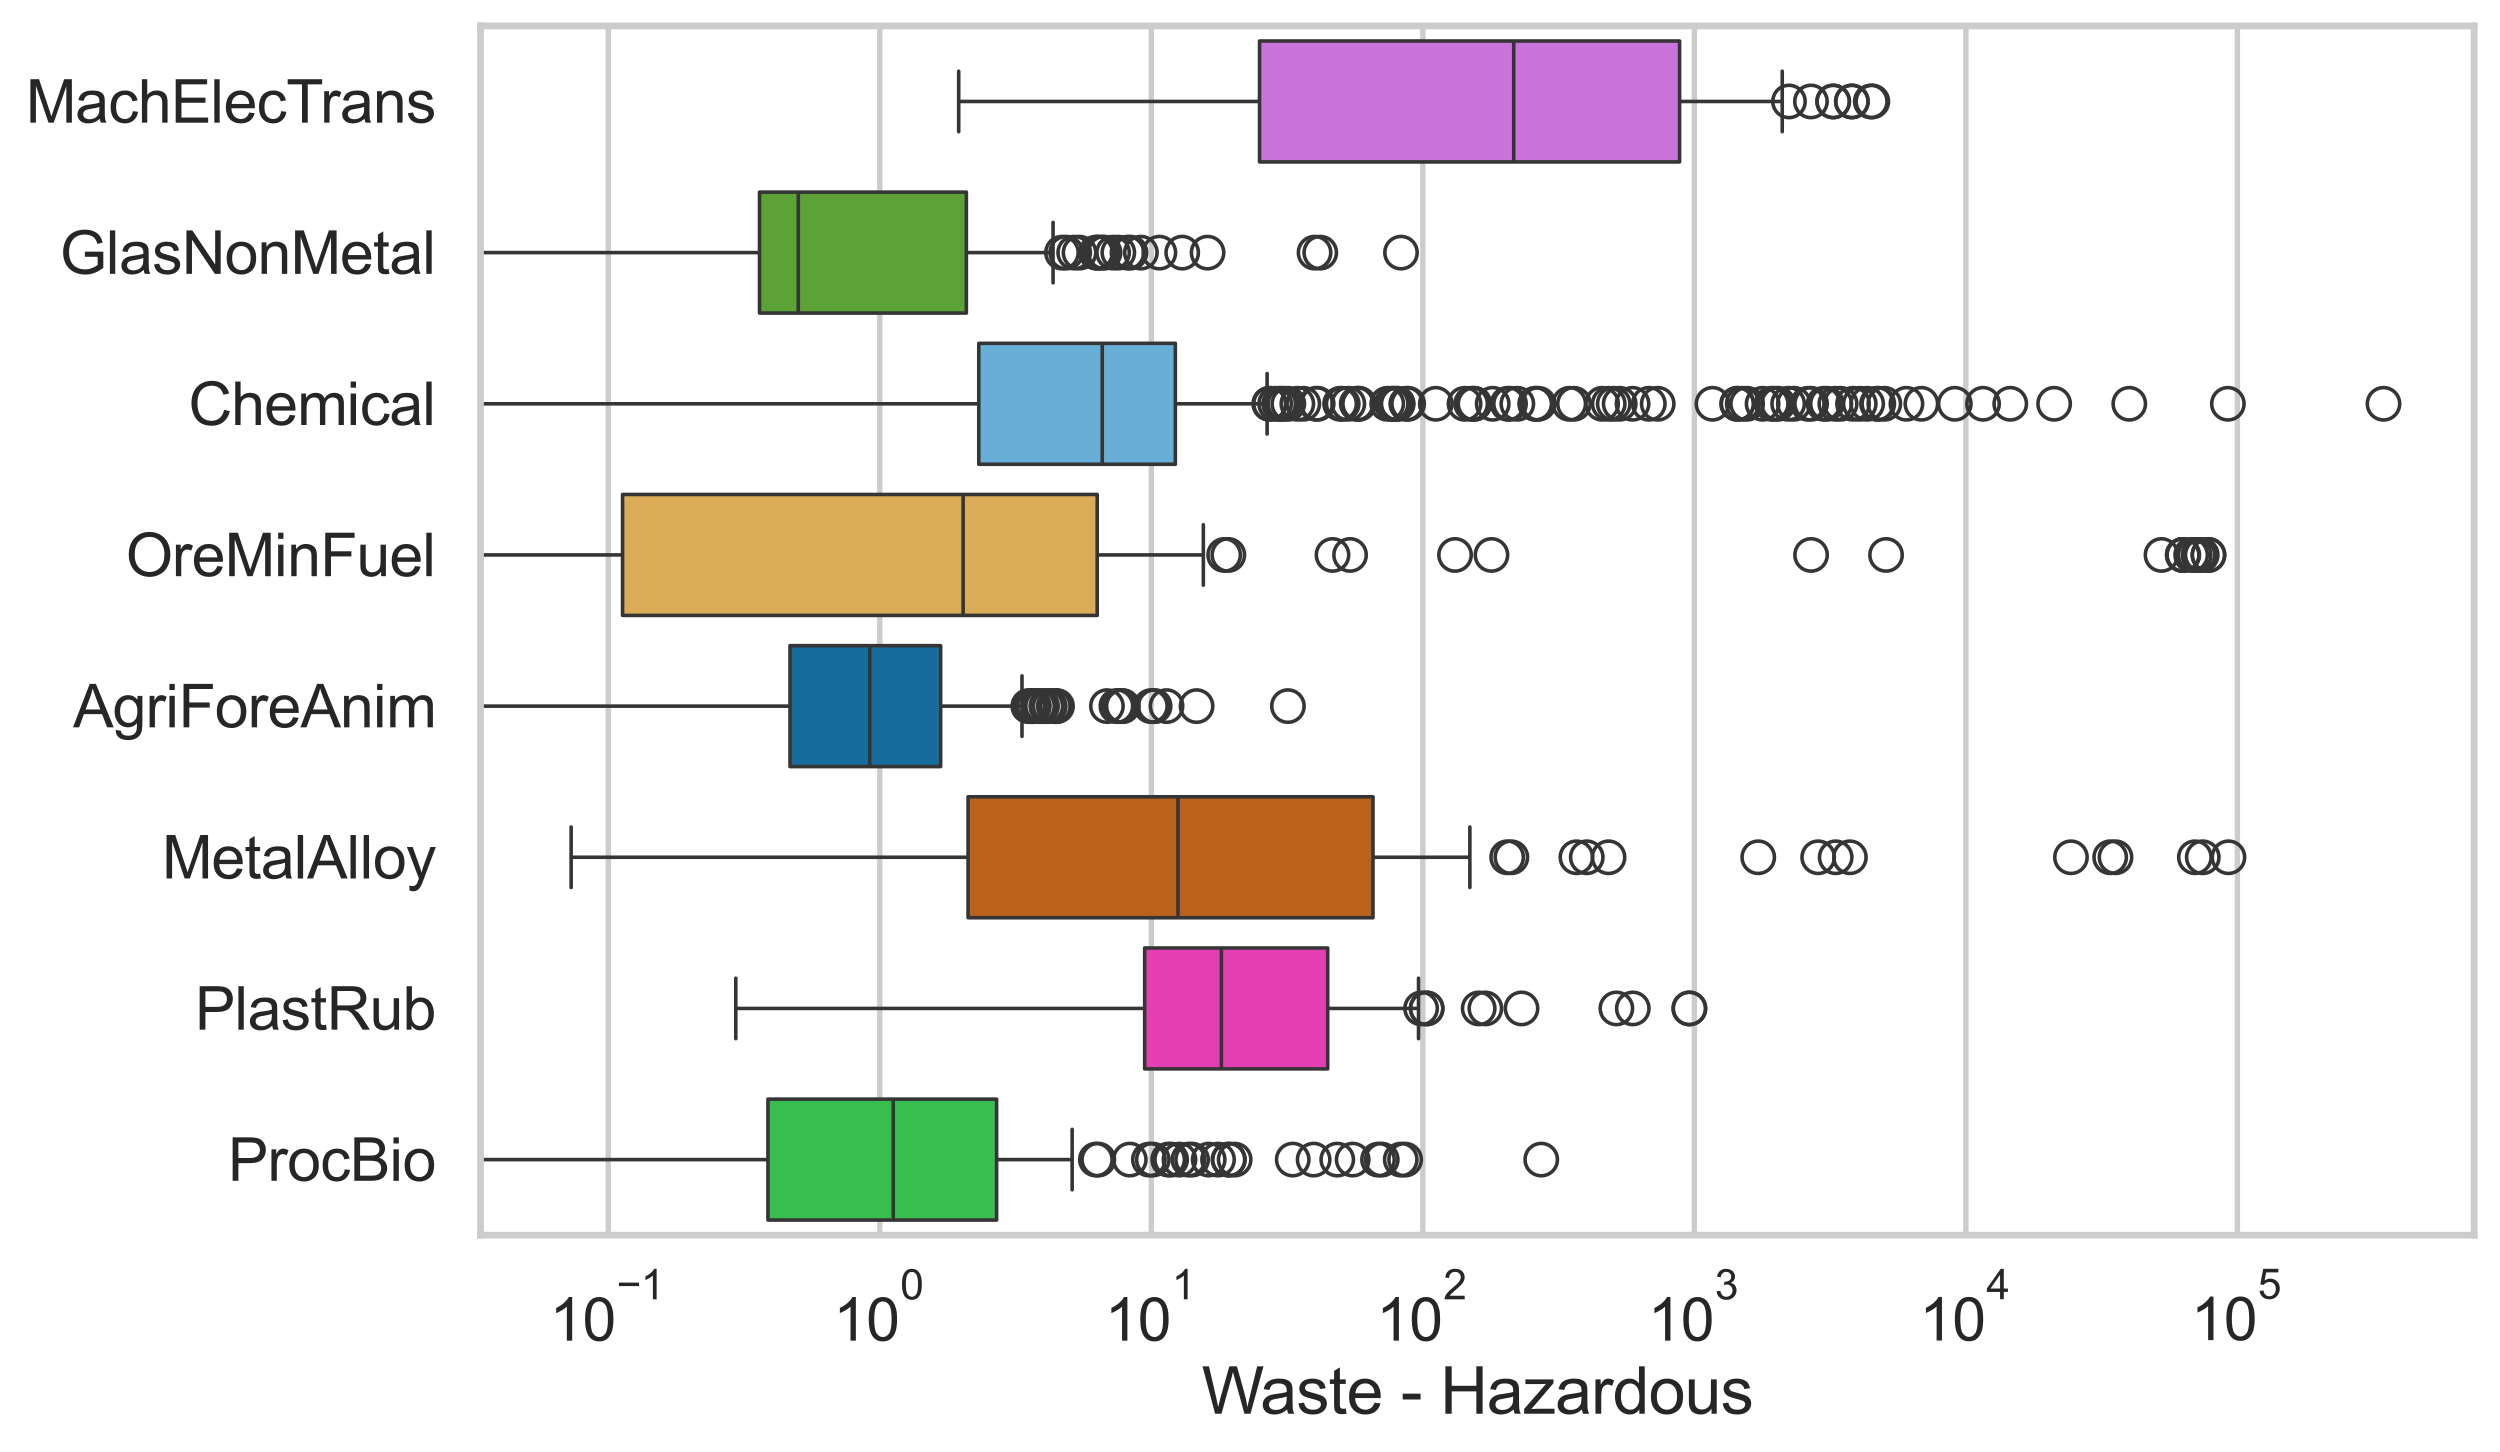 <?xml version="1.0" encoding="utf-8" standalone="no"?>
<!DOCTYPE svg PUBLIC "-//W3C//DTD SVG 1.1//EN"
  "http://www.w3.org/Graphics/SVG/1.1/DTD/svg11.dtd">
<svg xmlns:xlink="http://www.w3.org/1999/xlink" width="695.577pt" height="404.121pt" viewBox="0 0 695.577 404.121" xmlns="http://www.w3.org/2000/svg" version="1.1">
 <defs>
  <style type="text/css">*{stroke-linejoin: round; stroke-linecap: butt}</style>
 </defs>
 <g id="figure_1">
  <g id="patch_1">
   <path d="M 0 404.121 
L 695.577 404.121 
L 695.577 0 
L 0 0 
z
" style="fill: #ffffff"/>
  </g>
  <g id="axes_1">
   <g id="patch_2">
    <path d="M 133.697 343.665 
L 688.377 343.665 
L 688.377 7.2 
L 133.697 7.2 
z
" style="fill: #ffffff"/>
   </g>
   <g id="matplotlib.axis_1">
    <g id="xtick_1">
     <g id="line2d_1">
      <path d="M 169.239 343.665 
L 169.239 7.2 
" clip-path="url(#p1d7583eecc)" style="fill: none; stroke: #cccccc; stroke-width: 1.5; stroke-linecap: round"/>
     </g>
     <g id="text_1">
      <!-- $\mathdefault{10^{-1}}$ -->
      <g style="fill: #262626" transform="translate(152.904 373.18) scale(0.165 -0.165)">
       <defs>
        <path id="ArialMT-31" d="M 2384 0 
L 1822 0 
L 1822 3584 
Q 1619 3391 1289 3197 
Q 959 3003 697 2906 
L 697 3450 
Q 1169 3672 1522 3987 
Q 1875 4303 2022 4600 
L 2384 4600 
L 2384 0 
z
" transform="scale(0.016)"/>
        <path id="ArialMT-30" d="M 266 2259 
Q 266 3072 433 3567 
Q 600 4063 929 4331 
Q 1259 4600 1759 4600 
Q 2128 4600 2406 4451 
Q 2684 4303 2865 4023 
Q 3047 3744 3150 3342 
Q 3253 2941 3253 2259 
Q 3253 1453 3087 958 
Q 2922 463 2592 192 
Q 2263 -78 1759 -78 
Q 1097 -78 719 397 
Q 266 969 266 2259 
z
M 844 2259 
Q 844 1131 1108 757 
Q 1372 384 1759 384 
Q 2147 384 2411 759 
Q 2675 1134 2675 2259 
Q 2675 3391 2411 3762 
Q 2147 4134 1753 4134 
Q 1366 4134 1134 3806 
Q 844 3388 844 2259 
z
" transform="scale(0.016)"/>
        <path id="ArialMT-2212" d="M 3381 1997 
L 356 1997 
L 356 2522 
L 3381 2522 
L 3381 1997 
z
" transform="scale(0.016)"/>
       </defs>
       <use xlink:href="#ArialMT-31" transform="translate(0 0.994)"/>
       <use xlink:href="#ArialMT-30" transform="translate(55.615 0.994)"/>
       <use xlink:href="#ArialMT-2212" transform="translate(112.973 70.688) scale(0.7)"/>
       <use xlink:href="#ArialMT-31" transform="translate(153.852 70.688) scale(0.7)"/>
      </g>
     </g>
    </g>
    <g id="xtick_2">
     <g id="line2d_2">
      <path d="M 244.785 343.665 
L 244.785 7.2 
" clip-path="url(#p1d7583eecc)" style="fill: none; stroke: #cccccc; stroke-width: 1.5; stroke-linecap: round"/>
     </g>
     <g id="text_2">
      <!-- $\mathdefault{10^{0}}$ -->
      <g style="fill: #262626" transform="translate(231.832 373.18) scale(0.165 -0.165)">
       <use xlink:href="#ArialMT-31" transform="translate(0 0.994)"/>
       <use xlink:href="#ArialMT-30" transform="translate(55.615 0.994)"/>
       <use xlink:href="#ArialMT-30" transform="translate(112.973 70.688) scale(0.7)"/>
      </g>
     </g>
    </g>
    <g id="xtick_3">
     <g id="line2d_3">
      <path d="M 320.33 343.665 
L 320.33 7.2 
" clip-path="url(#p1d7583eecc)" style="fill: none; stroke: #cccccc; stroke-width: 1.5; stroke-linecap: round"/>
     </g>
     <g id="text_3">
      <!-- $\mathdefault{10^{1}}$ -->
      <g style="fill: #262626" transform="translate(307.378 373.18) scale(0.165 -0.165)">
       <use xlink:href="#ArialMT-31" transform="translate(0 0.994)"/>
       <use xlink:href="#ArialMT-30" transform="translate(55.615 0.994)"/>
       <use xlink:href="#ArialMT-31" transform="translate(112.973 70.688) scale(0.7)"/>
      </g>
     </g>
    </g>
    <g id="xtick_4">
     <g id="line2d_4">
      <path d="M 395.876 343.665 
L 395.876 7.2 
" clip-path="url(#p1d7583eecc)" style="fill: none; stroke: #cccccc; stroke-width: 1.5; stroke-linecap: round"/>
     </g>
     <g id="text_4">
      <!-- $\mathdefault{10^{2}}$ -->
      <g style="fill: #262626" transform="translate(382.924 373.18) scale(0.165 -0.165)">
       <defs>
        <path id="ArialMT-32" d="M 3222 541 
L 3222 0 
L 194 0 
Q 188 203 259 391 
Q 375 700 629 1000 
Q 884 1300 1366 1694 
Q 2113 2306 2375 2664 
Q 2638 3022 2638 3341 
Q 2638 3675 2398 3904 
Q 2159 4134 1775 4134 
Q 1369 4134 1125 3890 
Q 881 3647 878 3216 
L 300 3275 
Q 359 3922 746 4261 
Q 1134 4600 1788 4600 
Q 2447 4600 2831 4234 
Q 3216 3869 3216 3328 
Q 3216 3053 3103 2787 
Q 2991 2522 2730 2228 
Q 2469 1934 1863 1422 
Q 1356 997 1212 845 
Q 1069 694 975 541 
L 3222 541 
z
" transform="scale(0.016)"/>
       </defs>
       <use xlink:href="#ArialMT-31" transform="translate(0 0.994)"/>
       <use xlink:href="#ArialMT-30" transform="translate(55.615 0.994)"/>
       <use xlink:href="#ArialMT-32" transform="translate(112.973 70.688) scale(0.7)"/>
      </g>
     </g>
    </g>
    <g id="xtick_5">
     <g id="line2d_5">
      <path d="M 471.422 343.665 
L 471.422 7.2 
" clip-path="url(#p1d7583eecc)" style="fill: none; stroke: #cccccc; stroke-width: 1.5; stroke-linecap: round"/>
     </g>
     <g id="text_5">
      <!-- $\mathdefault{10^{3}}$ -->
      <g style="fill: #262626" transform="translate(458.47 373.18) scale(0.165 -0.165)">
       <defs>
        <path id="ArialMT-33" d="M 269 1209 
L 831 1284 
Q 928 806 1161 595 
Q 1394 384 1728 384 
Q 2125 384 2398 659 
Q 2672 934 2672 1341 
Q 2672 1728 2419 1979 
Q 2166 2231 1775 2231 
Q 1616 2231 1378 2169 
L 1441 2663 
Q 1497 2656 1531 2656 
Q 1891 2656 2178 2843 
Q 2466 3031 2466 3422 
Q 2466 3731 2256 3934 
Q 2047 4138 1716 4138 
Q 1388 4138 1169 3931 
Q 950 3725 888 3313 
L 325 3413 
Q 428 3978 793 4289 
Q 1159 4600 1703 4600 
Q 2078 4600 2393 4439 
Q 2709 4278 2876 4000 
Q 3044 3722 3044 3409 
Q 3044 3113 2884 2869 
Q 2725 2625 2413 2481 
Q 2819 2388 3044 2092 
Q 3269 1797 3269 1353 
Q 3269 753 2831 336 
Q 2394 -81 1725 -81 
Q 1122 -81 723 278 
Q 325 638 269 1209 
z
" transform="scale(0.016)"/>
       </defs>
       <use xlink:href="#ArialMT-31" transform="translate(0 0.994)"/>
       <use xlink:href="#ArialMT-30" transform="translate(55.615 0.994)"/>
       <use xlink:href="#ArialMT-33" transform="translate(112.973 70.688) scale(0.7)"/>
      </g>
     </g>
    </g>
    <g id="xtick_6">
     <g id="line2d_6">
      <path d="M 546.968 343.665 
L 546.968 7.2 
" clip-path="url(#p1d7583eecc)" style="fill: none; stroke: #cccccc; stroke-width: 1.5; stroke-linecap: round"/>
     </g>
     <g id="text_6">
      <!-- $\mathdefault{10^{4}}$ -->
      <g style="fill: #262626" transform="translate(534.015 373.015) scale(0.165 -0.165)">
       <defs>
        <path id="ArialMT-34" d="M 2069 0 
L 2069 1097 
L 81 1097 
L 81 1613 
L 2172 4581 
L 2631 4581 
L 2631 1613 
L 3250 1613 
L 3250 1097 
L 2631 1097 
L 2631 0 
L 2069 0 
z
M 2069 1613 
L 2069 3678 
L 634 1613 
L 2069 1613 
z
" transform="scale(0.016)"/>
       </defs>
       <use xlink:href="#ArialMT-31" transform="translate(0 0.202)"/>
       <use xlink:href="#ArialMT-30" transform="translate(55.615 0.202)"/>
       <use xlink:href="#ArialMT-34" transform="translate(112.973 69.895) scale(0.7)"/>
      </g>
     </g>
    </g>
    <g id="xtick_7">
     <g id="line2d_7">
      <path d="M 622.514 343.665 
L 622.514 7.2 
" clip-path="url(#p1d7583eecc)" style="fill: none; stroke: #cccccc; stroke-width: 1.5; stroke-linecap: round"/>
     </g>
     <g id="text_7">
      <!-- $\mathdefault{10^{5}}$ -->
      <g style="fill: #262626" transform="translate(609.561 373.015) scale(0.165 -0.165)">
       <defs>
        <path id="ArialMT-35" d="M 266 1200 
L 856 1250 
Q 922 819 1161 601 
Q 1400 384 1738 384 
Q 2144 384 2425 690 
Q 2706 997 2706 1503 
Q 2706 1984 2436 2262 
Q 2166 2541 1728 2541 
Q 1456 2541 1237 2417 
Q 1019 2294 894 2097 
L 366 2166 
L 809 4519 
L 3088 4519 
L 3088 3981 
L 1259 3981 
L 1013 2750 
Q 1425 3038 1878 3038 
Q 2478 3038 2890 2622 
Q 3303 2206 3303 1553 
Q 3303 931 2941 478 
Q 2500 -78 1738 -78 
Q 1113 -78 717 272 
Q 322 622 266 1200 
z
" transform="scale(0.016)"/>
       </defs>
       <use xlink:href="#ArialMT-31" transform="translate(0 0.88)"/>
       <use xlink:href="#ArialMT-30" transform="translate(55.615 0.88)"/>
       <use xlink:href="#ArialMT-35" transform="translate(112.973 70.573) scale(0.7)"/>
      </g>
     </g>
    </g>
    <g id="xtick_8"/>
    <g id="xtick_9"/>
    <g id="xtick_10"/>
    <g id="xtick_11"/>
    <g id="xtick_12"/>
    <g id="xtick_13"/>
    <g id="xtick_14"/>
    <g id="xtick_15"/>
    <g id="xtick_16"/>
    <g id="xtick_17"/>
    <g id="xtick_18"/>
    <g id="xtick_19"/>
    <g id="xtick_20"/>
    <g id="xtick_21"/>
    <g id="xtick_22"/>
    <g id="xtick_23"/>
    <g id="xtick_24"/>
    <g id="xtick_25"/>
    <g id="xtick_26"/>
    <g id="xtick_27"/>
    <g id="xtick_28"/>
    <g id="xtick_29"/>
    <g id="xtick_30"/>
    <g id="xtick_31"/>
    <g id="xtick_32"/>
    <g id="xtick_33"/>
    <g id="xtick_34"/>
    <g id="xtick_35"/>
    <g id="xtick_36"/>
    <g id="xtick_37"/>
    <g id="xtick_38"/>
    <g id="xtick_39"/>
    <g id="xtick_40"/>
    <g id="xtick_41"/>
    <g id="xtick_42"/>
    <g id="xtick_43"/>
    <g id="xtick_44"/>
    <g id="xtick_45"/>
    <g id="xtick_46"/>
    <g id="xtick_47"/>
    <g id="xtick_48"/>
    <g id="xtick_49"/>
    <g id="xtick_50"/>
    <g id="xtick_51"/>
    <g id="xtick_52"/>
    <g id="xtick_53"/>
    <g id="xtick_54"/>
    <g id="xtick_55"/>
    <g id="xtick_56"/>
    <g id="xtick_57"/>
    <g id="xtick_58"/>
    <g id="xtick_59"/>
    <g id="xtick_60"/>
    <g id="xtick_61"/>
    <g id="xtick_62"/>
    <g id="xtick_63"/>
    <g id="xtick_64"/>
    <g id="xtick_65"/>
    <g id="xtick_66"/>
    <g id="xtick_67"/>
    <g id="text_8">
     <!-- Waste - Hazardous -->
     <g style="fill: #262626" transform="translate(334.351 393.344) scale(0.18 -0.18)">
      <defs>
       <path id="ArialMT-57" d="M 1294 0 
L 78 4581 
L 700 4581 
L 1397 1578 
Q 1509 1106 1591 641 
Q 1766 1375 1797 1488 
L 2669 4581 
L 3400 4581 
L 4056 2263 
Q 4303 1400 4413 641 
Q 4500 1075 4641 1638 
L 5359 4581 
L 5969 4581 
L 4713 0 
L 4128 0 
L 3163 3491 
Q 3041 3928 3019 4028 
Q 2947 3713 2884 3491 
L 1913 0 
L 1294 0 
z
" transform="scale(0.016)"/>
       <path id="ArialMT-61" d="M 2588 409 
Q 2275 144 1986 34 
Q 1697 -75 1366 -75 
Q 819 -75 525 192 
Q 231 459 231 875 
Q 231 1119 342 1320 
Q 453 1522 633 1644 
Q 813 1766 1038 1828 
Q 1203 1872 1538 1913 
Q 2219 1994 2541 2106 
Q 2544 2222 2544 2253 
Q 2544 2597 2384 2738 
Q 2169 2928 1744 2928 
Q 1347 2928 1158 2789 
Q 969 2650 878 2297 
L 328 2372 
Q 403 2725 575 2942 
Q 747 3159 1072 3276 
Q 1397 3394 1825 3394 
Q 2250 3394 2515 3294 
Q 2781 3194 2906 3042 
Q 3031 2891 3081 2659 
Q 3109 2516 3109 2141 
L 3109 1391 
Q 3109 606 3145 398 
Q 3181 191 3288 0 
L 2700 0 
Q 2613 175 2588 409 
z
M 2541 1666 
Q 2234 1541 1622 1453 
Q 1275 1403 1131 1340 
Q 988 1278 909 1158 
Q 831 1038 831 891 
Q 831 666 1001 516 
Q 1172 366 1500 366 
Q 1825 366 2078 508 
Q 2331 650 2450 897 
Q 2541 1088 2541 1459 
L 2541 1666 
z
" transform="scale(0.016)"/>
       <path id="ArialMT-73" d="M 197 991 
L 753 1078 
Q 800 744 1014 566 
Q 1228 388 1613 388 
Q 2000 388 2187 545 
Q 2375 703 2375 916 
Q 2375 1106 2209 1216 
Q 2094 1291 1634 1406 
Q 1016 1563 777 1677 
Q 538 1791 414 1992 
Q 291 2194 291 2438 
Q 291 2659 392 2848 
Q 494 3038 669 3163 
Q 800 3259 1026 3326 
Q 1253 3394 1513 3394 
Q 1903 3394 2198 3281 
Q 2494 3169 2634 2976 
Q 2775 2784 2828 2463 
L 2278 2388 
Q 2241 2644 2061 2787 
Q 1881 2931 1553 2931 
Q 1166 2931 1000 2803 
Q 834 2675 834 2503 
Q 834 2394 903 2306 
Q 972 2216 1119 2156 
Q 1203 2125 1616 2013 
Q 2213 1853 2448 1751 
Q 2684 1650 2818 1456 
Q 2953 1263 2953 975 
Q 2953 694 2789 445 
Q 2625 197 2315 61 
Q 2006 -75 1616 -75 
Q 969 -75 630 194 
Q 291 463 197 991 
z
" transform="scale(0.016)"/>
       <path id="ArialMT-74" d="M 1650 503 
L 1731 6 
Q 1494 -44 1306 -44 
Q 1000 -44 831 53 
Q 663 150 594 308 
Q 525 466 525 972 
L 525 2881 
L 113 2881 
L 113 3319 
L 525 3319 
L 525 4141 
L 1084 4478 
L 1084 3319 
L 1650 3319 
L 1650 2881 
L 1084 2881 
L 1084 941 
Q 1084 700 1114 631 
Q 1144 563 1211 522 
Q 1278 481 1403 481 
Q 1497 481 1650 503 
z
" transform="scale(0.016)"/>
       <path id="ArialMT-65" d="M 2694 1069 
L 3275 997 
Q 3138 488 2766 206 
Q 2394 -75 1816 -75 
Q 1088 -75 661 373 
Q 234 822 234 1631 
Q 234 2469 665 2931 
Q 1097 3394 1784 3394 
Q 2450 3394 2872 2941 
Q 3294 2488 3294 1666 
Q 3294 1616 3291 1516 
L 816 1516 
Q 847 969 1125 678 
Q 1403 388 1819 388 
Q 2128 388 2347 550 
Q 2566 713 2694 1069 
z
M 847 1978 
L 2700 1978 
Q 2663 2397 2488 2606 
Q 2219 2931 1791 2931 
Q 1403 2931 1139 2672 
Q 875 2413 847 1978 
z
" transform="scale(0.016)"/>
       <path id="ArialMT-20" transform="scale(0.016)"/>
       <path id="ArialMT-2d" d="M 203 1375 
L 203 1941 
L 1931 1941 
L 1931 1375 
L 203 1375 
z
" transform="scale(0.016)"/>
       <path id="ArialMT-48" d="M 513 0 
L 513 4581 
L 1119 4581 
L 1119 2700 
L 3500 2700 
L 3500 4581 
L 4106 4581 
L 4106 0 
L 3500 0 
L 3500 2159 
L 1119 2159 
L 1119 0 
L 513 0 
z
" transform="scale(0.016)"/>
       <path id="ArialMT-7a" d="M 125 0 
L 125 456 
L 2238 2881 
Q 1878 2863 1603 2863 
L 250 2863 
L 250 3319 
L 2963 3319 
L 2963 2947 
L 1166 841 
L 819 456 
Q 1197 484 1528 484 
L 3063 484 
L 3063 0 
L 125 0 
z
" transform="scale(0.016)"/>
       <path id="ArialMT-72" d="M 416 0 
L 416 3319 
L 922 3319 
L 922 2816 
Q 1116 3169 1280 3281 
Q 1444 3394 1641 3394 
Q 1925 3394 2219 3213 
L 2025 2691 
Q 1819 2813 1613 2813 
Q 1428 2813 1281 2702 
Q 1134 2591 1072 2394 
Q 978 2094 978 1738 
L 978 0 
L 416 0 
z
" transform="scale(0.016)"/>
       <path id="ArialMT-64" d="M 2575 0 
L 2575 419 
Q 2259 -75 1647 -75 
Q 1250 -75 917 144 
Q 584 363 401 755 
Q 219 1147 219 1656 
Q 219 2153 384 2558 
Q 550 2963 881 3178 
Q 1213 3394 1622 3394 
Q 1922 3394 2156 3267 
Q 2391 3141 2538 2938 
L 2538 4581 
L 3097 4581 
L 3097 0 
L 2575 0 
z
M 797 1656 
Q 797 1019 1065 703 
Q 1334 388 1700 388 
Q 2069 388 2326 689 
Q 2584 991 2584 1609 
Q 2584 2291 2321 2609 
Q 2059 2928 1675 2928 
Q 1300 2928 1048 2622 
Q 797 2316 797 1656 
z
" transform="scale(0.016)"/>
       <path id="ArialMT-6f" d="M 213 1659 
Q 213 2581 725 3025 
Q 1153 3394 1769 3394 
Q 2453 3394 2887 2945 
Q 3322 2497 3322 1706 
Q 3322 1066 3130 698 
Q 2938 331 2570 128 
Q 2203 -75 1769 -75 
Q 1072 -75 642 372 
Q 213 819 213 1659 
z
M 791 1659 
Q 791 1022 1069 705 
Q 1347 388 1769 388 
Q 2188 388 2466 706 
Q 2744 1025 2744 1678 
Q 2744 2294 2464 2611 
Q 2184 2928 1769 2928 
Q 1347 2928 1069 2612 
Q 791 2297 791 1659 
z
" transform="scale(0.016)"/>
       <path id="ArialMT-75" d="M 2597 0 
L 2597 488 
Q 2209 -75 1544 -75 
Q 1250 -75 995 37 
Q 741 150 617 320 
Q 494 491 444 738 
Q 409 903 409 1263 
L 409 3319 
L 972 3319 
L 972 1478 
Q 972 1038 1006 884 
Q 1059 663 1231 536 
Q 1403 409 1656 409 
Q 1909 409 2131 539 
Q 2353 669 2445 892 
Q 2538 1116 2538 1541 
L 2538 3319 
L 3100 3319 
L 3100 0 
L 2597 0 
z
" transform="scale(0.016)"/>
      </defs>
      <use xlink:href="#ArialMT-57"/>
      <use xlink:href="#ArialMT-61" transform="translate(90.635 0)"/>
      <use xlink:href="#ArialMT-73" transform="translate(146.25 0)"/>
      <use xlink:href="#ArialMT-74" transform="translate(196.25 0)"/>
      <use xlink:href="#ArialMT-65" transform="translate(224.033 0)"/>
      <use xlink:href="#ArialMT-20" transform="translate(279.648 0)"/>
      <use xlink:href="#ArialMT-2d" transform="translate(307.432 0)"/>
      <use xlink:href="#ArialMT-20" transform="translate(340.732 0)"/>
      <use xlink:href="#ArialMT-48" transform="translate(368.516 0)"/>
      <use xlink:href="#ArialMT-61" transform="translate(440.732 0)"/>
      <use xlink:href="#ArialMT-7a" transform="translate(496.348 0)"/>
      <use xlink:href="#ArialMT-61" transform="translate(546.348 0)"/>
      <use xlink:href="#ArialMT-72" transform="translate(601.963 0)"/>
      <use xlink:href="#ArialMT-64" transform="translate(635.264 0)"/>
      <use xlink:href="#ArialMT-6f" transform="translate(690.879 0)"/>
      <use xlink:href="#ArialMT-75" transform="translate(746.494 0)"/>
      <use xlink:href="#ArialMT-73" transform="translate(802.109 0)"/>
     </g>
    </g>
   </g>
   <g id="matplotlib.axis_2">
    <g id="ytick_1">
     <g id="text_9">
      <!-- MachElecTrans -->
      <g style="fill: #262626" transform="translate(7.2 34.134) scale(0.165 -0.165)">
       <defs>
        <path id="ArialMT-4d" d="M 475 0 
L 475 4581 
L 1388 4581 
L 2472 1338 
Q 2622 884 2691 659 
Q 2769 909 2934 1394 
L 4031 4581 
L 4847 4581 
L 4847 0 
L 4263 0 
L 4263 3834 
L 2931 0 
L 2384 0 
L 1059 3900 
L 1059 0 
L 475 0 
z
" transform="scale(0.016)"/>
        <path id="ArialMT-63" d="M 2588 1216 
L 3141 1144 
Q 3050 572 2676 248 
Q 2303 -75 1759 -75 
Q 1078 -75 664 370 
Q 250 816 250 1647 
Q 250 2184 428 2587 
Q 606 2991 970 3192 
Q 1334 3394 1763 3394 
Q 2303 3394 2647 3120 
Q 2991 2847 3088 2344 
L 2541 2259 
Q 2463 2594 2264 2762 
Q 2066 2931 1784 2931 
Q 1359 2931 1093 2626 
Q 828 2322 828 1663 
Q 828 994 1084 691 
Q 1341 388 1753 388 
Q 2084 388 2306 591 
Q 2528 794 2588 1216 
z
" transform="scale(0.016)"/>
        <path id="ArialMT-68" d="M 422 0 
L 422 4581 
L 984 4581 
L 984 2938 
Q 1378 3394 1978 3394 
Q 2347 3394 2619 3248 
Q 2891 3103 3008 2847 
Q 3125 2591 3125 2103 
L 3125 0 
L 2563 0 
L 2563 2103 
Q 2563 2525 2380 2717 
Q 2197 2909 1863 2909 
Q 1613 2909 1392 2779 
Q 1172 2650 1078 2428 
Q 984 2206 984 1816 
L 984 0 
L 422 0 
z
" transform="scale(0.016)"/>
        <path id="ArialMT-45" d="M 506 0 
L 506 4581 
L 3819 4581 
L 3819 4041 
L 1113 4041 
L 1113 2638 
L 3647 2638 
L 3647 2100 
L 1113 2100 
L 1113 541 
L 3925 541 
L 3925 0 
L 506 0 
z
" transform="scale(0.016)"/>
        <path id="ArialMT-6c" d="M 409 0 
L 409 4581 
L 972 4581 
L 972 0 
L 409 0 
z
" transform="scale(0.016)"/>
        <path id="ArialMT-54" d="M 1659 0 
L 1659 4041 
L 150 4041 
L 150 4581 
L 3781 4581 
L 3781 4041 
L 2266 4041 
L 2266 0 
L 1659 0 
z
" transform="scale(0.016)"/>
        <path id="ArialMT-6e" d="M 422 0 
L 422 3319 
L 928 3319 
L 928 2847 
Q 1294 3394 1984 3394 
Q 2284 3394 2536 3286 
Q 2788 3178 2913 3003 
Q 3038 2828 3088 2588 
Q 3119 2431 3119 2041 
L 3119 0 
L 2556 0 
L 2556 2019 
Q 2556 2363 2490 2533 
Q 2425 2703 2258 2804 
Q 2091 2906 1866 2906 
Q 1506 2906 1245 2678 
Q 984 2450 984 1813 
L 984 0 
L 422 0 
z
" transform="scale(0.016)"/>
       </defs>
       <use xlink:href="#ArialMT-4d"/>
       <use xlink:href="#ArialMT-61" transform="translate(83.301 0)"/>
       <use xlink:href="#ArialMT-63" transform="translate(138.916 0)"/>
       <use xlink:href="#ArialMT-68" transform="translate(188.916 0)"/>
       <use xlink:href="#ArialMT-45" transform="translate(244.531 0)"/>
       <use xlink:href="#ArialMT-6c" transform="translate(311.23 0)"/>
       <use xlink:href="#ArialMT-65" transform="translate(333.447 0)"/>
       <use xlink:href="#ArialMT-63" transform="translate(389.062 0)"/>
       <use xlink:href="#ArialMT-54" transform="translate(439.062 0)"/>
       <use xlink:href="#ArialMT-72" transform="translate(496.396 0)"/>
       <use xlink:href="#ArialMT-61" transform="translate(529.697 0)"/>
       <use xlink:href="#ArialMT-6e" transform="translate(585.312 0)"/>
       <use xlink:href="#ArialMT-73" transform="translate(640.928 0)"/>
      </g>
     </g>
    </g>
    <g id="ytick_2">
     <g id="text_10">
      <!-- GlasNonMetal -->
      <g style="fill: #262626" transform="translate(16.659 76.192) scale(0.165 -0.165)">
       <defs>
        <path id="ArialMT-47" d="M 2638 1797 
L 2638 2334 
L 4578 2338 
L 4578 638 
Q 4131 281 3656 101 
Q 3181 -78 2681 -78 
Q 2006 -78 1454 211 
Q 903 500 622 1047 
Q 341 1594 341 2269 
Q 341 2938 620 3517 
Q 900 4097 1425 4378 
Q 1950 4659 2634 4659 
Q 3131 4659 3532 4498 
Q 3934 4338 4162 4050 
Q 4391 3763 4509 3300 
L 3963 3150 
Q 3859 3500 3706 3700 
Q 3553 3900 3268 4020 
Q 2984 4141 2638 4141 
Q 2222 4141 1919 4014 
Q 1616 3888 1430 3681 
Q 1244 3475 1141 3228 
Q 966 2803 966 2306 
Q 966 1694 1177 1281 
Q 1388 869 1791 669 
Q 2194 469 2647 469 
Q 3041 469 3416 620 
Q 3791 772 3984 944 
L 3984 1797 
L 2638 1797 
z
" transform="scale(0.016)"/>
        <path id="ArialMT-4e" d="M 488 0 
L 488 4581 
L 1109 4581 
L 3516 984 
L 3516 4581 
L 4097 4581 
L 4097 0 
L 3475 0 
L 1069 3600 
L 1069 0 
L 488 0 
z
" transform="scale(0.016)"/>
       </defs>
       <use xlink:href="#ArialMT-47"/>
       <use xlink:href="#ArialMT-6c" transform="translate(77.783 0)"/>
       <use xlink:href="#ArialMT-61" transform="translate(100 0)"/>
       <use xlink:href="#ArialMT-73" transform="translate(155.615 0)"/>
       <use xlink:href="#ArialMT-4e" transform="translate(205.615 0)"/>
       <use xlink:href="#ArialMT-6f" transform="translate(277.832 0)"/>
       <use xlink:href="#ArialMT-6e" transform="translate(333.447 0)"/>
       <use xlink:href="#ArialMT-4d" transform="translate(389.062 0)"/>
       <use xlink:href="#ArialMT-65" transform="translate(472.363 0)"/>
       <use xlink:href="#ArialMT-74" transform="translate(527.979 0)"/>
       <use xlink:href="#ArialMT-61" transform="translate(555.762 0)"/>
       <use xlink:href="#ArialMT-6c" transform="translate(611.377 0)"/>
      </g>
     </g>
    </g>
    <g id="ytick_3">
     <g id="text_11">
      <!-- Chemical -->
      <g style="fill: #262626" transform="translate(52.428 118.25) scale(0.165 -0.165)">
       <defs>
        <path id="ArialMT-43" d="M 3763 1606 
L 4369 1453 
Q 4178 706 3683 314 
Q 3188 -78 2472 -78 
Q 1731 -78 1267 223 
Q 803 525 561 1097 
Q 319 1669 319 2325 
Q 319 3041 592 3573 
Q 866 4106 1370 4382 
Q 1875 4659 2481 4659 
Q 3169 4659 3637 4309 
Q 4106 3959 4291 3325 
L 3694 3184 
Q 3534 3684 3231 3912 
Q 2928 4141 2469 4141 
Q 1941 4141 1586 3887 
Q 1231 3634 1087 3207 
Q 944 2781 944 2328 
Q 944 1744 1114 1308 
Q 1284 872 1643 656 
Q 2003 441 2422 441 
Q 2931 441 3284 734 
Q 3638 1028 3763 1606 
z
" transform="scale(0.016)"/>
        <path id="ArialMT-6d" d="M 422 0 
L 422 3319 
L 925 3319 
L 925 2853 
Q 1081 3097 1340 3245 
Q 1600 3394 1931 3394 
Q 2300 3394 2536 3241 
Q 2772 3088 2869 2813 
Q 3263 3394 3894 3394 
Q 4388 3394 4653 3120 
Q 4919 2847 4919 2278 
L 4919 0 
L 4359 0 
L 4359 2091 
Q 4359 2428 4304 2576 
Q 4250 2725 4106 2815 
Q 3963 2906 3769 2906 
Q 3419 2906 3187 2673 
Q 2956 2441 2956 1928 
L 2956 0 
L 2394 0 
L 2394 2156 
Q 2394 2531 2256 2718 
Q 2119 2906 1806 2906 
Q 1569 2906 1367 2781 
Q 1166 2656 1075 2415 
Q 984 2175 984 1722 
L 984 0 
L 422 0 
z
" transform="scale(0.016)"/>
        <path id="ArialMT-69" d="M 425 3934 
L 425 4581 
L 988 4581 
L 988 3934 
L 425 3934 
z
M 425 0 
L 425 3319 
L 988 3319 
L 988 0 
L 425 0 
z
" transform="scale(0.016)"/>
       </defs>
       <use xlink:href="#ArialMT-43"/>
       <use xlink:href="#ArialMT-68" transform="translate(72.217 0)"/>
       <use xlink:href="#ArialMT-65" transform="translate(127.832 0)"/>
       <use xlink:href="#ArialMT-6d" transform="translate(183.447 0)"/>
       <use xlink:href="#ArialMT-69" transform="translate(266.748 0)"/>
       <use xlink:href="#ArialMT-63" transform="translate(288.965 0)"/>
       <use xlink:href="#ArialMT-61" transform="translate(338.965 0)"/>
       <use xlink:href="#ArialMT-6c" transform="translate(394.58 0)"/>
      </g>
     </g>
    </g>
    <g id="ytick_4">
     <g id="text_12">
      <!-- OreMinFuel -->
      <g style="fill: #262626" transform="translate(35.013 160.308) scale(0.165 -0.165)">
       <defs>
        <path id="ArialMT-4f" d="M 309 2231 
Q 309 3372 921 4017 
Q 1534 4663 2503 4663 
Q 3138 4663 3647 4359 
Q 4156 4056 4423 3514 
Q 4691 2972 4691 2284 
Q 4691 1588 4409 1038 
Q 4128 488 3612 205 
Q 3097 -78 2500 -78 
Q 1853 -78 1343 234 
Q 834 547 571 1087 
Q 309 1628 309 2231 
z
M 934 2222 
Q 934 1394 1379 917 
Q 1825 441 2497 441 
Q 3181 441 3623 922 
Q 4066 1403 4066 2288 
Q 4066 2847 3877 3264 
Q 3688 3681 3323 3911 
Q 2959 4141 2506 4141 
Q 1863 4141 1398 3698 
Q 934 3256 934 2222 
z
" transform="scale(0.016)"/>
        <path id="ArialMT-46" d="M 525 0 
L 525 4581 
L 3616 4581 
L 3616 4041 
L 1131 4041 
L 1131 2622 
L 3281 2622 
L 3281 2081 
L 1131 2081 
L 1131 0 
L 525 0 
z
" transform="scale(0.016)"/>
       </defs>
       <use xlink:href="#ArialMT-4f"/>
       <use xlink:href="#ArialMT-72" transform="translate(77.783 0)"/>
       <use xlink:href="#ArialMT-65" transform="translate(111.084 0)"/>
       <use xlink:href="#ArialMT-4d" transform="translate(166.699 0)"/>
       <use xlink:href="#ArialMT-69" transform="translate(250 0)"/>
       <use xlink:href="#ArialMT-6e" transform="translate(272.217 0)"/>
       <use xlink:href="#ArialMT-46" transform="translate(327.832 0)"/>
       <use xlink:href="#ArialMT-75" transform="translate(388.916 0)"/>
       <use xlink:href="#ArialMT-65" transform="translate(444.531 0)"/>
       <use xlink:href="#ArialMT-6c" transform="translate(500.146 0)"/>
      </g>
     </g>
    </g>
    <g id="ytick_5">
     <g id="text_13">
      <!-- AgriForeAnim -->
      <g style="fill: #262626" transform="translate(20.341 202.366) scale(0.165 -0.165)">
       <defs>
        <path id="ArialMT-41" d="M -9 0 
L 1750 4581 
L 2403 4581 
L 4278 0 
L 3588 0 
L 3053 1388 
L 1138 1388 
L 634 0 
L -9 0 
z
M 1313 1881 
L 2866 1881 
L 2388 3150 
Q 2169 3728 2063 4100 
Q 1975 3659 1816 3225 
L 1313 1881 
z
" transform="scale(0.016)"/>
        <path id="ArialMT-67" d="M 319 -275 
L 866 -356 
Q 900 -609 1056 -725 
Q 1266 -881 1628 -881 
Q 2019 -881 2231 -725 
Q 2444 -569 2519 -288 
Q 2563 -116 2559 434 
Q 2191 0 1641 0 
Q 956 0 581 494 
Q 206 988 206 1678 
Q 206 2153 378 2554 
Q 550 2956 876 3175 
Q 1203 3394 1644 3394 
Q 2231 3394 2613 2919 
L 2613 3319 
L 3131 3319 
L 3131 450 
Q 3131 -325 2973 -648 
Q 2816 -972 2473 -1159 
Q 2131 -1347 1631 -1347 
Q 1038 -1347 672 -1080 
Q 306 -813 319 -275 
z
M 784 1719 
Q 784 1066 1043 766 
Q 1303 466 1694 466 
Q 2081 466 2343 764 
Q 2606 1063 2606 1700 
Q 2606 2309 2336 2618 
Q 2066 2928 1684 2928 
Q 1309 2928 1046 2623 
Q 784 2319 784 1719 
z
" transform="scale(0.016)"/>
       </defs>
       <use xlink:href="#ArialMT-41"/>
       <use xlink:href="#ArialMT-67" transform="translate(66.699 0)"/>
       <use xlink:href="#ArialMT-72" transform="translate(122.314 0)"/>
       <use xlink:href="#ArialMT-69" transform="translate(155.615 0)"/>
       <use xlink:href="#ArialMT-46" transform="translate(177.832 0)"/>
       <use xlink:href="#ArialMT-6f" transform="translate(238.916 0)"/>
       <use xlink:href="#ArialMT-72" transform="translate(294.531 0)"/>
       <use xlink:href="#ArialMT-65" transform="translate(327.832 0)"/>
       <use xlink:href="#ArialMT-41" transform="translate(383.447 0)"/>
       <use xlink:href="#ArialMT-6e" transform="translate(450.146 0)"/>
       <use xlink:href="#ArialMT-69" transform="translate(505.762 0)"/>
       <use xlink:href="#ArialMT-6d" transform="translate(527.979 0)"/>
      </g>
     </g>
    </g>
    <g id="ytick_6">
     <g id="text_14">
      <!-- MetalAlloy -->
      <g style="fill: #262626" transform="translate(45.088 244.425) scale(0.165 -0.165)">
       <defs>
        <path id="ArialMT-79" d="M 397 -1278 
L 334 -750 
Q 519 -800 656 -800 
Q 844 -800 956 -737 
Q 1069 -675 1141 -563 
Q 1194 -478 1313 -144 
Q 1328 -97 1363 -6 
L 103 3319 
L 709 3319 
L 1400 1397 
Q 1534 1031 1641 628 
Q 1738 1016 1872 1384 
L 2581 3319 
L 3144 3319 
L 1881 -56 
Q 1678 -603 1566 -809 
Q 1416 -1088 1222 -1217 
Q 1028 -1347 759 -1347 
Q 597 -1347 397 -1278 
z
" transform="scale(0.016)"/>
       </defs>
       <use xlink:href="#ArialMT-4d"/>
       <use xlink:href="#ArialMT-65" transform="translate(83.301 0)"/>
       <use xlink:href="#ArialMT-74" transform="translate(138.916 0)"/>
       <use xlink:href="#ArialMT-61" transform="translate(166.699 0)"/>
       <use xlink:href="#ArialMT-6c" transform="translate(222.314 0)"/>
       <use xlink:href="#ArialMT-41" transform="translate(244.531 0)"/>
       <use xlink:href="#ArialMT-6c" transform="translate(311.23 0)"/>
       <use xlink:href="#ArialMT-6c" transform="translate(333.447 0)"/>
       <use xlink:href="#ArialMT-6f" transform="translate(355.664 0)"/>
       <use xlink:href="#ArialMT-79" transform="translate(411.279 0)"/>
      </g>
     </g>
    </g>
    <g id="ytick_7">
     <g id="text_15">
      <!-- PlastRub -->
      <g style="fill: #262626" transform="translate(54.248 286.483) scale(0.165 -0.165)">
       <defs>
        <path id="ArialMT-50" d="M 494 0 
L 494 4581 
L 2222 4581 
Q 2678 4581 2919 4538 
Q 3256 4481 3484 4323 
Q 3713 4166 3852 3881 
Q 3991 3597 3991 3256 
Q 3991 2672 3619 2267 
Q 3247 1863 2275 1863 
L 1100 1863 
L 1100 0 
L 494 0 
z
M 1100 2403 
L 2284 2403 
Q 2872 2403 3119 2622 
Q 3366 2841 3366 3238 
Q 3366 3525 3220 3729 
Q 3075 3934 2838 4000 
Q 2684 4041 2272 4041 
L 1100 4041 
L 1100 2403 
z
" transform="scale(0.016)"/>
        <path id="ArialMT-52" d="M 503 0 
L 503 4581 
L 2534 4581 
Q 3147 4581 3465 4457 
Q 3784 4334 3975 4021 
Q 4166 3709 4166 3331 
Q 4166 2844 3850 2509 
Q 3534 2175 2875 2084 
Q 3116 1969 3241 1856 
Q 3506 1613 3744 1247 
L 4541 0 
L 3778 0 
L 3172 953 
Q 2906 1366 2734 1584 
Q 2563 1803 2427 1890 
Q 2291 1978 2150 2013 
Q 2047 2034 1813 2034 
L 1109 2034 
L 1109 0 
L 503 0 
z
M 1109 2559 
L 2413 2559 
Q 2828 2559 3062 2645 
Q 3297 2731 3419 2920 
Q 3541 3109 3541 3331 
Q 3541 3656 3305 3865 
Q 3069 4075 2559 4075 
L 1109 4075 
L 1109 2559 
z
" transform="scale(0.016)"/>
        <path id="ArialMT-62" d="M 941 0 
L 419 0 
L 419 4581 
L 981 4581 
L 981 2947 
Q 1338 3394 1891 3394 
Q 2197 3394 2470 3270 
Q 2744 3147 2920 2923 
Q 3097 2700 3197 2384 
Q 3297 2069 3297 1709 
Q 3297 856 2875 390 
Q 2453 -75 1863 -75 
Q 1275 -75 941 416 
L 941 0 
z
M 934 1684 
Q 934 1088 1097 822 
Q 1363 388 1816 388 
Q 2184 388 2453 708 
Q 2722 1028 2722 1663 
Q 2722 2313 2464 2622 
Q 2206 2931 1841 2931 
Q 1472 2931 1203 2611 
Q 934 2291 934 1684 
z
" transform="scale(0.016)"/>
       </defs>
       <use xlink:href="#ArialMT-50"/>
       <use xlink:href="#ArialMT-6c" transform="translate(66.699 0)"/>
       <use xlink:href="#ArialMT-61" transform="translate(88.916 0)"/>
       <use xlink:href="#ArialMT-73" transform="translate(144.531 0)"/>
       <use xlink:href="#ArialMT-74" transform="translate(194.531 0)"/>
       <use xlink:href="#ArialMT-52" transform="translate(222.314 0)"/>
       <use xlink:href="#ArialMT-75" transform="translate(294.531 0)"/>
       <use xlink:href="#ArialMT-62" transform="translate(350.146 0)"/>
      </g>
     </g>
    </g>
    <g id="ytick_8">
     <g id="text_16">
      <!-- ProcBio -->
      <g style="fill: #262626" transform="translate(63.424 328.541) scale(0.165 -0.165)">
       <defs>
        <path id="ArialMT-42" d="M 469 0 
L 469 4581 
L 2188 4581 
Q 2713 4581 3030 4442 
Q 3347 4303 3526 4014 
Q 3706 3725 3706 3409 
Q 3706 3116 3547 2856 
Q 3388 2597 3066 2438 
Q 3481 2316 3704 2022 
Q 3928 1728 3928 1328 
Q 3928 1006 3792 729 
Q 3656 453 3456 303 
Q 3256 153 2954 76 
Q 2653 0 2216 0 
L 469 0 
z
M 1075 2656 
L 2066 2656 
Q 2469 2656 2644 2709 
Q 2875 2778 2992 2937 
Q 3109 3097 3109 3338 
Q 3109 3566 3000 3739 
Q 2891 3913 2687 3977 
Q 2484 4041 1991 4041 
L 1075 4041 
L 1075 2656 
z
M 1075 541 
L 2216 541 
Q 2509 541 2628 563 
Q 2838 600 2978 687 
Q 3119 775 3209 942 
Q 3300 1109 3300 1328 
Q 3300 1584 3169 1773 
Q 3038 1963 2805 2039 
Q 2572 2116 2134 2116 
L 1075 2116 
L 1075 541 
z
" transform="scale(0.016)"/>
       </defs>
       <use xlink:href="#ArialMT-50"/>
       <use xlink:href="#ArialMT-72" transform="translate(66.699 0)"/>
       <use xlink:href="#ArialMT-6f" transform="translate(100 0)"/>
       <use xlink:href="#ArialMT-63" transform="translate(155.615 0)"/>
       <use xlink:href="#ArialMT-42" transform="translate(205.615 0)"/>
       <use xlink:href="#ArialMT-69" transform="translate(272.314 0)"/>
       <use xlink:href="#ArialMT-6f" transform="translate(294.531 0)"/>
      </g>
     </g>
    </g>
   </g>
   <g id="patch_3">
    <path d="M 350.439 11.406 
L 350.439 45.052 
L 467.312 45.052 
L 467.312 11.406 
L 350.439 11.406 
z
" clip-path="url(#p1d7583eecc)" style="fill: #ca74db; stroke: #353535; stroke-linejoin: miter"/>
   </g>
   <g id="line2d_8">
    <path d="M 350.439 28.229 
L 266.742 28.229 
" clip-path="url(#p1d7583eecc)" style="fill: none; stroke: #353535"/>
   </g>
   <g id="line2d_9">
    <path d="M 467.312 28.229 
L 495.872 28.229 
" clip-path="url(#p1d7583eecc)" style="fill: none; stroke: #353535"/>
   </g>
   <g id="line2d_10">
    <path d="M 266.742 19.817 
L 266.742 36.641 
" clip-path="url(#p1d7583eecc)" style="fill: none; stroke: #353535; stroke-linecap: round"/>
   </g>
   <g id="line2d_11">
    <path d="M 495.872 19.817 
L 495.872 36.641 
" clip-path="url(#p1d7583eecc)" style="fill: none; stroke: #353535; stroke-linecap: round"/>
   </g>
   <g id="line2d_12">
    <defs>
     <path id="m2827876dae" d="M 0 4.5 
C 1.193 4.5 2.338 4.026 3.182 3.182 
C 4.026 2.338 4.5 1.193 4.5 0 
C 4.5 -1.193 4.026 -2.338 3.182 -3.182 
C 2.338 -4.026 1.193 -4.5 0 -4.5 
C -1.193 -4.5 -2.338 -4.026 -3.182 -3.182 
C -4.026 -2.338 -4.5 -1.193 -4.5 0 
C -4.5 1.193 -4.026 2.338 -3.182 3.182 
C -2.338 4.026 -1.193 4.5 0 4.5 
z
" style="stroke: #353535"/>
    </defs>
    <g clip-path="url(#p1d7583eecc)">
     <use xlink:href="#m2827876dae" x="510.029" y="28.229" style="fill-opacity: 0; stroke: #353535"/>
     <use xlink:href="#m2827876dae" x="515.229" y="28.229" style="fill-opacity: 0; stroke: #353535"/>
     <use xlink:href="#m2827876dae" x="520.933" y="28.229" style="fill-opacity: 0; stroke: #353535"/>
     <use xlink:href="#m2827876dae" x="503.862" y="28.229" style="fill-opacity: 0; stroke: #353535"/>
     <use xlink:href="#m2827876dae" x="515.266" y="28.229" style="fill-opacity: 0; stroke: #353535"/>
     <use xlink:href="#m2827876dae" x="510.067" y="28.229" style="fill-opacity: 0; stroke: #353535"/>
     <use xlink:href="#m2827876dae" x="497.748" y="28.229" style="fill-opacity: 0; stroke: #353535"/>
     <use xlink:href="#m2827876dae" x="520.517" y="28.229" style="fill-opacity: 0; stroke: #353535"/>
    </g>
   </g>
   <g id="patch_4">
    <path d="M 211.319 53.464 
L 211.319 87.11 
L 268.87 87.11 
L 268.87 53.464 
L 211.319 53.464 
z
" clip-path="url(#p1d7583eecc)" style="fill: #5ca236; stroke: #353535; stroke-linejoin: miter"/>
   </g>
   <g id="line2d_13">
    <path d="M 211.319 70.287 
L -1 70.287 
" clip-path="url(#p1d7583eecc)" style="fill: none; stroke: #353535"/>
   </g>
   <g id="line2d_14">
    <path d="M 268.87 70.287 
L 292.994 70.287 
" clip-path="url(#p1d7583eecc)" style="fill: none; stroke: #353535"/>
   </g>
   <g id="line2d_15">
    <path clip-path="url(#p1d7583eecc)" style="fill: none; stroke: #353535; stroke-linecap: round"/>
   </g>
   <g id="line2d_16">
    <path d="M 292.994 61.875 
L 292.994 78.699 
" clip-path="url(#p1d7583eecc)" style="fill: none; stroke: #353535; stroke-linecap: round"/>
   </g>
   <g id="line2d_17">
    <g clip-path="url(#p1d7583eecc)">
     <use xlink:href="#m2827876dae" x="367.339" y="70.287" style="fill-opacity: 0; stroke: #353535"/>
     <use xlink:href="#m2827876dae" x="309.701" y="70.287" style="fill-opacity: 0; stroke: #353535"/>
     <use xlink:href="#m2827876dae" x="295.484" y="70.287" style="fill-opacity: 0; stroke: #353535"/>
     <use xlink:href="#m2827876dae" x="317.431" y="70.287" style="fill-opacity: 0; stroke: #353535"/>
     <use xlink:href="#m2827876dae" x="298.872" y="70.287" style="fill-opacity: 0; stroke: #353535"/>
     <use xlink:href="#m2827876dae" x="311.155" y="70.287" style="fill-opacity: 0; stroke: #353535"/>
     <use xlink:href="#m2827876dae" x="300.357" y="70.287" style="fill-opacity: 0; stroke: #353535"/>
     <use xlink:href="#m2827876dae" x="307.322" y="70.287" style="fill-opacity: 0; stroke: #353535"/>
     <use xlink:href="#m2827876dae" x="296.647" y="70.287" style="fill-opacity: 0; stroke: #353535"/>
     <use xlink:href="#m2827876dae" x="322.58" y="70.287" style="fill-opacity: 0; stroke: #353535"/>
     <use xlink:href="#m2827876dae" x="305.16" y="70.287" style="fill-opacity: 0; stroke: #353535"/>
     <use xlink:href="#m2827876dae" x="305.003" y="70.287" style="fill-opacity: 0; stroke: #353535"/>
     <use xlink:href="#m2827876dae" x="335.985" y="70.287" style="fill-opacity: 0; stroke: #353535"/>
     <use xlink:href="#m2827876dae" x="305.859" y="70.287" style="fill-opacity: 0; stroke: #353535"/>
     <use xlink:href="#m2827876dae" x="313.709" y="70.287" style="fill-opacity: 0; stroke: #353535"/>
     <use xlink:href="#m2827876dae" x="306.688" y="70.287" style="fill-opacity: 0; stroke: #353535"/>
     <use xlink:href="#m2827876dae" x="365.752" y="70.287" style="fill-opacity: 0; stroke: #353535"/>
     <use xlink:href="#m2827876dae" x="389.802" y="70.287" style="fill-opacity: 0; stroke: #353535"/>
     <use xlink:href="#m2827876dae" x="314.533" y="70.287" style="fill-opacity: 0; stroke: #353535"/>
     <use xlink:href="#m2827876dae" x="328.929" y="70.287" style="fill-opacity: 0; stroke: #353535"/>
    </g>
   </g>
   <g id="patch_5">
    <path d="M 272.325 95.522 
L 272.325 129.168 
L 327.023 129.168 
L 327.023 95.522 
L 272.325 95.522 
z
" clip-path="url(#p1d7583eecc)" style="fill: #68afd7; stroke: #353535; stroke-linejoin: miter"/>
   </g>
   <g id="line2d_18">
    <path d="M 272.325 112.345 
L -1 112.345 
" clip-path="url(#p1d7583eecc)" style="fill: none; stroke: #353535"/>
   </g>
   <g id="line2d_19">
    <path d="M 327.023 112.345 
L 352.546 112.345 
" clip-path="url(#p1d7583eecc)" style="fill: none; stroke: #353535"/>
   </g>
   <g id="line2d_20">
    <path clip-path="url(#p1d7583eecc)" style="fill: none; stroke: #353535; stroke-linecap: round"/>
   </g>
   <g id="line2d_21">
    <path d="M 352.546 103.934 
L 352.546 120.757 
" clip-path="url(#p1d7583eecc)" style="fill: none; stroke: #353535; stroke-linecap: round"/>
   </g>
   <g id="line2d_22">
    <g clip-path="url(#p1d7583eecc)">
     <use xlink:href="#m2827876dae" x="378.147" y="112.345" style="fill-opacity: 0; stroke: #353535"/>
     <use xlink:href="#m2827876dae" x="524.278" y="112.345" style="fill-opacity: 0; stroke: #353535"/>
     <use xlink:href="#m2827876dae" x="357.345" y="112.345" style="fill-opacity: 0; stroke: #353535"/>
     <use xlink:href="#m2827876dae" x="410.02" y="112.345" style="fill-opacity: 0; stroke: #353535"/>
     <use xlink:href="#m2827876dae" x="373.574" y="112.345" style="fill-opacity: 0; stroke: #353535"/>
     <use xlink:href="#m2827876dae" x="490.407" y="112.345" style="fill-opacity: 0; stroke: #353535"/>
     <use xlink:href="#m2827876dae" x="448.995" y="112.345" style="fill-opacity: 0; stroke: #353535"/>
     <use xlink:href="#m2827876dae" x="494.7" y="112.345" style="fill-opacity: 0; stroke: #353535"/>
     <use xlink:href="#m2827876dae" x="387.578" y="112.345" style="fill-opacity: 0; stroke: #353535"/>
     <use xlink:href="#m2827876dae" x="355.894" y="112.345" style="fill-opacity: 0; stroke: #353535"/>
     <use xlink:href="#m2827876dae" x="377.843" y="112.345" style="fill-opacity: 0; stroke: #353535"/>
     <use xlink:href="#m2827876dae" x="483.323" y="112.345" style="fill-opacity: 0; stroke: #353535"/>
     <use xlink:href="#m2827876dae" x="445.763" y="112.345" style="fill-opacity: 0; stroke: #353535"/>
     <use xlink:href="#m2827876dae" x="519.504" y="112.345" style="fill-opacity: 0; stroke: #353535"/>
     <use xlink:href="#m2827876dae" x="663.164" y="112.345" style="fill-opacity: 0; stroke: #353535"/>
     <use xlink:href="#m2827876dae" x="387.97" y="112.345" style="fill-opacity: 0; stroke: #353535"/>
     <use xlink:href="#m2827876dae" x="366.611" y="112.345" style="fill-opacity: 0; stroke: #353535"/>
     <use xlink:href="#m2827876dae" x="484.888" y="112.345" style="fill-opacity: 0; stroke: #353535"/>
     <use xlink:href="#m2827876dae" x="422.173" y="112.345" style="fill-opacity: 0; stroke: #353535"/>
     <use xlink:href="#m2827876dae" x="483.45" y="112.345" style="fill-opacity: 0; stroke: #353535"/>
     <use xlink:href="#m2827876dae" x="354.78" y="112.345" style="fill-opacity: 0; stroke: #353535"/>
     <use xlink:href="#m2827876dae" x="530.434" y="112.345" style="fill-opacity: 0; stroke: #353535"/>
     <use xlink:href="#m2827876dae" x="391.275" y="112.345" style="fill-opacity: 0; stroke: #353535"/>
     <use xlink:href="#m2827876dae" x="436.624" y="112.345" style="fill-opacity: 0; stroke: #353535"/>
     <use xlink:href="#m2827876dae" x="450.642" y="112.345" style="fill-opacity: 0; stroke: #353535"/>
     <use xlink:href="#m2827876dae" x="356.447" y="112.345" style="fill-opacity: 0; stroke: #353535"/>
     <use xlink:href="#m2827876dae" x="512.124" y="112.345" style="fill-opacity: 0; stroke: #353535"/>
     <use xlink:href="#m2827876dae" x="366.215" y="112.345" style="fill-opacity: 0; stroke: #353535"/>
     <use xlink:href="#m2827876dae" x="551.751" y="112.345" style="fill-opacity: 0; stroke: #353535"/>
     <use xlink:href="#m2827876dae" x="360.96" y="112.345" style="fill-opacity: 0; stroke: #353535"/>
     <use xlink:href="#m2827876dae" x="461.228" y="112.345" style="fill-opacity: 0; stroke: #353535"/>
     <use xlink:href="#m2827876dae" x="503.003" y="112.345" style="fill-opacity: 0; stroke: #353535"/>
     <use xlink:href="#m2827876dae" x="410.241" y="112.345" style="fill-opacity: 0; stroke: #353535"/>
     <use xlink:href="#m2827876dae" x="358.445" y="112.345" style="fill-opacity: 0; stroke: #353535"/>
     <use xlink:href="#m2827876dae" x="372.867" y="112.345" style="fill-opacity: 0; stroke: #353535"/>
     <use xlink:href="#m2827876dae" x="515.574" y="112.345" style="fill-opacity: 0; stroke: #353535"/>
     <use xlink:href="#m2827876dae" x="503.899" y="112.345" style="fill-opacity: 0; stroke: #353535"/>
     <use xlink:href="#m2827876dae" x="522.255" y="112.345" style="fill-opacity: 0; stroke: #353535"/>
     <use xlink:href="#m2827876dae" x="592.434" y="112.345" style="fill-opacity: 0; stroke: #353535"/>
     <use xlink:href="#m2827876dae" x="387.205" y="112.345" style="fill-opacity: 0; stroke: #353535"/>
     <use xlink:href="#m2827876dae" x="388.755" y="112.345" style="fill-opacity: 0; stroke: #353535"/>
     <use xlink:href="#m2827876dae" x="399.497" y="112.345" style="fill-opacity: 0; stroke: #353535"/>
     <use xlink:href="#m2827876dae" x="486.094" y="112.345" style="fill-opacity: 0; stroke: #353535"/>
     <use xlink:href="#m2827876dae" x="543.885" y="112.345" style="fill-opacity: 0; stroke: #353535"/>
     <use xlink:href="#m2827876dae" x="559.319" y="112.345" style="fill-opacity: 0; stroke: #353535"/>
     <use xlink:href="#m2827876dae" x="499.106" y="112.345" style="fill-opacity: 0; stroke: #353535"/>
     <use xlink:href="#m2827876dae" x="492.961" y="112.345" style="fill-opacity: 0; stroke: #353535"/>
     <use xlink:href="#m2827876dae" x="407.479" y="112.345" style="fill-opacity: 0; stroke: #353535"/>
     <use xlink:href="#m2827876dae" x="377.497" y="112.345" style="fill-opacity: 0; stroke: #353535"/>
     <use xlink:href="#m2827876dae" x="385.977" y="112.345" style="fill-opacity: 0; stroke: #353535"/>
     <use xlink:href="#m2827876dae" x="427.276" y="112.345" style="fill-opacity: 0; stroke: #353535"/>
     <use xlink:href="#m2827876dae" x="415.316" y="112.345" style="fill-opacity: 0; stroke: #353535"/>
     <use xlink:href="#m2827876dae" x="428.074" y="112.345" style="fill-opacity: 0; stroke: #353535"/>
     <use xlink:href="#m2827876dae" x="619.862" y="112.345" style="fill-opacity: 0; stroke: #353535"/>
     <use xlink:href="#m2827876dae" x="517.44" y="112.345" style="fill-opacity: 0; stroke: #353535"/>
     <use xlink:href="#m2827876dae" x="447.596" y="112.345" style="fill-opacity: 0; stroke: #353535"/>
     <use xlink:href="#m2827876dae" x="427.155" y="112.345" style="fill-opacity: 0; stroke: #353535"/>
     <use xlink:href="#m2827876dae" x="353.35" y="112.345" style="fill-opacity: 0; stroke: #353535"/>
     <use xlink:href="#m2827876dae" x="476.47" y="112.345" style="fill-opacity: 0; stroke: #353535"/>
     <use xlink:href="#m2827876dae" x="437.92" y="112.345" style="fill-opacity: 0; stroke: #353535"/>
     <use xlink:href="#m2827876dae" x="497.523" y="112.345" style="fill-opacity: 0; stroke: #353535"/>
     <use xlink:href="#m2827876dae" x="420.133" y="112.345" style="fill-opacity: 0; stroke: #353535"/>
     <use xlink:href="#m2827876dae" x="375.145" y="112.345" style="fill-opacity: 0; stroke: #353535"/>
     <use xlink:href="#m2827876dae" x="510.65" y="112.345" style="fill-opacity: 0; stroke: #353535"/>
     <use xlink:href="#m2827876dae" x="409.333" y="112.345" style="fill-opacity: 0; stroke: #353535"/>
     <use xlink:href="#m2827876dae" x="493.709" y="112.345" style="fill-opacity: 0; stroke: #353535"/>
     <use xlink:href="#m2827876dae" x="388.878" y="112.345" style="fill-opacity: 0; stroke: #353535"/>
     <use xlink:href="#m2827876dae" x="362.615" y="112.345" style="fill-opacity: 0; stroke: #353535"/>
     <use xlink:href="#m2827876dae" x="458.753" y="112.345" style="fill-opacity: 0; stroke: #353535"/>
     <use xlink:href="#m2827876dae" x="508.3" y="112.345" style="fill-opacity: 0; stroke: #353535"/>
     <use xlink:href="#m2827876dae" x="419.463" y="112.345" style="fill-opacity: 0; stroke: #353535"/>
     <use xlink:href="#m2827876dae" x="391.779" y="112.345" style="fill-opacity: 0; stroke: #353535"/>
     <use xlink:href="#m2827876dae" x="353.152" y="112.345" style="fill-opacity: 0; stroke: #353535"/>
     <use xlink:href="#m2827876dae" x="454.228" y="112.345" style="fill-opacity: 0; stroke: #353535"/>
     <use xlink:href="#m2827876dae" x="571.52" y="112.345" style="fill-opacity: 0; stroke: #353535"/>
     <use xlink:href="#m2827876dae" x="507.393" y="112.345" style="fill-opacity: 0; stroke: #353535"/>
     <use xlink:href="#m2827876dae" x="534.59" y="112.345" style="fill-opacity: 0; stroke: #353535"/>
     <use xlink:href="#m2827876dae" x="522.602" y="112.345" style="fill-opacity: 0; stroke: #353535"/>
    </g>
   </g>
   <g id="patch_6">
    <path d="M 173.213 137.58 
L 173.213 171.226 
L 305.278 171.226 
L 305.278 137.58 
L 173.213 137.58 
z
" clip-path="url(#p1d7583eecc)" style="fill: #daac58; stroke: #353535; stroke-linejoin: miter"/>
   </g>
   <g id="line2d_23">
    <path d="M 173.213 154.403 
L -1 154.403 
" clip-path="url(#p1d7583eecc)" style="fill: none; stroke: #353535"/>
   </g>
   <g id="line2d_24">
    <path d="M 305.278 154.403 
L 334.805 154.403 
" clip-path="url(#p1d7583eecc)" style="fill: none; stroke: #353535"/>
   </g>
   <g id="line2d_25">
    <path clip-path="url(#p1d7583eecc)" style="fill: none; stroke: #353535; stroke-linecap: round"/>
   </g>
   <g id="line2d_26">
    <path d="M 334.805 145.992 
L 334.805 162.815 
" clip-path="url(#p1d7583eecc)" style="fill: none; stroke: #353535; stroke-linecap: round"/>
   </g>
   <g id="line2d_27">
    <g clip-path="url(#p1d7583eecc)">
     <use xlink:href="#m2827876dae" x="375.627" y="154.403" style="fill-opacity: 0; stroke: #353535"/>
     <use xlink:href="#m2827876dae" x="611.714" y="154.403" style="fill-opacity: 0; stroke: #353535"/>
     <use xlink:href="#m2827876dae" x="612.582" y="154.403" style="fill-opacity: 0; stroke: #353535"/>
     <use xlink:href="#m2827876dae" x="503.895" y="154.403" style="fill-opacity: 0; stroke: #353535"/>
     <use xlink:href="#m2827876dae" x="607.308" y="154.403" style="fill-opacity: 0; stroke: #353535"/>
     <use xlink:href="#m2827876dae" x="609.651" y="154.403" style="fill-opacity: 0; stroke: #353535"/>
     <use xlink:href="#m2827876dae" x="607.46" y="154.403" style="fill-opacity: 0; stroke: #353535"/>
     <use xlink:href="#m2827876dae" x="607.328" y="154.403" style="fill-opacity: 0; stroke: #353535"/>
     <use xlink:href="#m2827876dae" x="614.462" y="154.403" style="fill-opacity: 0; stroke: #353535"/>
     <use xlink:href="#m2827876dae" x="404.835" y="154.403" style="fill-opacity: 0; stroke: #353535"/>
     <use xlink:href="#m2827876dae" x="614.462" y="154.403" style="fill-opacity: 0; stroke: #353535"/>
     <use xlink:href="#m2827876dae" x="414.971" y="154.403" style="fill-opacity: 0; stroke: #353535"/>
     <use xlink:href="#m2827876dae" x="340.605" y="154.403" style="fill-opacity: 0; stroke: #353535"/>
     <use xlink:href="#m2827876dae" x="610.624" y="154.403" style="fill-opacity: 0; stroke: #353535"/>
     <use xlink:href="#m2827876dae" x="370.746" y="154.403" style="fill-opacity: 0; stroke: #353535"/>
     <use xlink:href="#m2827876dae" x="611.824" y="154.403" style="fill-opacity: 0; stroke: #353535"/>
     <use xlink:href="#m2827876dae" x="341.758" y="154.403" style="fill-opacity: 0; stroke: #353535"/>
     <use xlink:href="#m2827876dae" x="524.757" y="154.403" style="fill-opacity: 0; stroke: #353535"/>
     <use xlink:href="#m2827876dae" x="611.824" y="154.403" style="fill-opacity: 0; stroke: #353535"/>
     <use xlink:href="#m2827876dae" x="601.395" y="154.403" style="fill-opacity: 0; stroke: #353535"/>
    </g>
   </g>
   <g id="patch_7">
    <path d="M 219.802 179.638 
L 219.802 213.285 
L 261.718 213.285 
L 261.718 179.638 
L 219.802 179.638 
z
" clip-path="url(#p1d7583eecc)" style="fill: #166c9c; stroke: #353535; stroke-linejoin: miter"/>
   </g>
   <g id="line2d_28">
    <path d="M 219.802 196.461 
L -1 196.461 
" clip-path="url(#p1d7583eecc)" style="fill: none; stroke: #353535"/>
   </g>
   <g id="line2d_29">
    <path d="M 261.718 196.461 
L 284.349 196.461 
" clip-path="url(#p1d7583eecc)" style="fill: none; stroke: #353535"/>
   </g>
   <g id="line2d_30">
    <path clip-path="url(#p1d7583eecc)" style="fill: none; stroke: #353535; stroke-linecap: round"/>
   </g>
   <g id="line2d_31">
    <path d="M 284.349 188.05 
L 284.349 204.873 
" clip-path="url(#p1d7583eecc)" style="fill: none; stroke: #353535; stroke-linecap: round"/>
   </g>
   <g id="line2d_32">
    <g clip-path="url(#p1d7583eecc)">
     <use xlink:href="#m2827876dae" x="289.476" y="196.461" style="fill-opacity: 0; stroke: #353535"/>
     <use xlink:href="#m2827876dae" x="320.221" y="196.461" style="fill-opacity: 0; stroke: #353535"/>
     <use xlink:href="#m2827876dae" x="287.646" y="196.461" style="fill-opacity: 0; stroke: #353535"/>
     <use xlink:href="#m2827876dae" x="320.968" y="196.461" style="fill-opacity: 0; stroke: #353535"/>
     <use xlink:href="#m2827876dae" x="291.13" y="196.461" style="fill-opacity: 0; stroke: #353535"/>
     <use xlink:href="#m2827876dae" x="293.481" y="196.461" style="fill-opacity: 0; stroke: #353535"/>
     <use xlink:href="#m2827876dae" x="287.428" y="196.461" style="fill-opacity: 0; stroke: #353535"/>
     <use xlink:href="#m2827876dae" x="286.109" y="196.461" style="fill-opacity: 0; stroke: #353535"/>
     <use xlink:href="#m2827876dae" x="358.342" y="196.461" style="fill-opacity: 0; stroke: #353535"/>
     <use xlink:href="#m2827876dae" x="294.085" y="196.461" style="fill-opacity: 0; stroke: #353535"/>
     <use xlink:href="#m2827876dae" x="311.249" y="196.461" style="fill-opacity: 0; stroke: #353535"/>
     <use xlink:href="#m2827876dae" x="286.813" y="196.461" style="fill-opacity: 0; stroke: #353535"/>
     <use xlink:href="#m2827876dae" x="312.395" y="196.461" style="fill-opacity: 0; stroke: #353535"/>
     <use xlink:href="#m2827876dae" x="321.246" y="196.461" style="fill-opacity: 0; stroke: #353535"/>
     <use xlink:href="#m2827876dae" x="312.068" y="196.461" style="fill-opacity: 0; stroke: #353535"/>
     <use xlink:href="#m2827876dae" x="293.207" y="196.461" style="fill-opacity: 0; stroke: #353535"/>
     <use xlink:href="#m2827876dae" x="288.822" y="196.461" style="fill-opacity: 0; stroke: #353535"/>
     <use xlink:href="#m2827876dae" x="293.628" y="196.461" style="fill-opacity: 0; stroke: #353535"/>
     <use xlink:href="#m2827876dae" x="332.928" y="196.461" style="fill-opacity: 0; stroke: #353535"/>
     <use xlink:href="#m2827876dae" x="292.061" y="196.461" style="fill-opacity: 0; stroke: #353535"/>
     <use xlink:href="#m2827876dae" x="307.985" y="196.461" style="fill-opacity: 0; stroke: #353535"/>
     <use xlink:href="#m2827876dae" x="287.054" y="196.461" style="fill-opacity: 0; stroke: #353535"/>
     <use xlink:href="#m2827876dae" x="324.564" y="196.461" style="fill-opacity: 0; stroke: #353535"/>
     <use xlink:href="#m2827876dae" x="310.627" y="196.461" style="fill-opacity: 0; stroke: #353535"/>
     <use xlink:href="#m2827876dae" x="287.324" y="196.461" style="fill-opacity: 0; stroke: #353535"/>
     <use xlink:href="#m2827876dae" x="289.928" y="196.461" style="fill-opacity: 0; stroke: #353535"/>
    </g>
   </g>
   <g id="patch_8">
    <path d="M 269.348 221.696 
L 269.348 255.343 
L 382.01 255.343 
L 382.01 221.696 
L 269.348 221.696 
z
" clip-path="url(#p1d7583eecc)" style="fill: #ba611b; stroke: #353535; stroke-linejoin: miter"/>
   </g>
   <g id="line2d_33">
    <path d="M 269.348 238.519 
L 158.91 238.519 
" clip-path="url(#p1d7583eecc)" style="fill: none; stroke: #353535"/>
   </g>
   <g id="line2d_34">
    <path d="M 382.01 238.519 
L 408.959 238.519 
" clip-path="url(#p1d7583eecc)" style="fill: none; stroke: #353535"/>
   </g>
   <g id="line2d_35">
    <path d="M 158.91 230.108 
L 158.91 246.931 
" clip-path="url(#p1d7583eecc)" style="fill: none; stroke: #353535; stroke-linecap: round"/>
   </g>
   <g id="line2d_36">
    <path d="M 408.959 230.108 
L 408.959 246.931 
" clip-path="url(#p1d7583eecc)" style="fill: none; stroke: #353535; stroke-linecap: round"/>
   </g>
   <g id="line2d_37">
    <g clip-path="url(#p1d7583eecc)">
     <use xlink:href="#m2827876dae" x="610.687" y="238.519" style="fill-opacity: 0; stroke: #353535"/>
     <use xlink:href="#m2827876dae" x="419.345" y="238.519" style="fill-opacity: 0; stroke: #353535"/>
     <use xlink:href="#m2827876dae" x="505.876" y="238.519" style="fill-opacity: 0; stroke: #353535"/>
     <use xlink:href="#m2827876dae" x="587.123" y="238.519" style="fill-opacity: 0; stroke: #353535"/>
     <use xlink:href="#m2827876dae" x="576.204" y="238.519" style="fill-opacity: 0; stroke: #353535"/>
     <use xlink:href="#m2827876dae" x="420.51" y="238.519" style="fill-opacity: 0; stroke: #353535"/>
     <use xlink:href="#m2827876dae" x="438.61" y="238.519" style="fill-opacity: 0; stroke: #353535"/>
     <use xlink:href="#m2827876dae" x="447.549" y="238.519" style="fill-opacity: 0; stroke: #353535"/>
     <use xlink:href="#m2827876dae" x="588.599" y="238.519" style="fill-opacity: 0; stroke: #353535"/>
     <use xlink:href="#m2827876dae" x="441.486" y="238.519" style="fill-opacity: 0; stroke: #353535"/>
     <use xlink:href="#m2827876dae" x="612.876" y="238.519" style="fill-opacity: 0; stroke: #353535"/>
     <use xlink:href="#m2827876dae" x="489.198" y="238.519" style="fill-opacity: 0; stroke: #353535"/>
     <use xlink:href="#m2827876dae" x="514.699" y="238.519" style="fill-opacity: 0; stroke: #353535"/>
     <use xlink:href="#m2827876dae" x="620.023" y="238.519" style="fill-opacity: 0; stroke: #353535"/>
     <use xlink:href="#m2827876dae" x="510.745" y="238.519" style="fill-opacity: 0; stroke: #353535"/>
    </g>
   </g>
   <g id="patch_9">
    <path d="M 318.478 263.754 
L 318.478 297.401 
L 369.41 297.401 
L 369.41 263.754 
L 318.478 263.754 
z
" clip-path="url(#p1d7583eecc)" style="fill: #e33eb2; stroke: #353535; stroke-linejoin: miter"/>
   </g>
   <g id="line2d_38">
    <path d="M 318.478 280.577 
L 204.721 280.577 
" clip-path="url(#p1d7583eecc)" style="fill: none; stroke: #353535"/>
   </g>
   <g id="line2d_39">
    <path d="M 369.41 280.577 
L 394.677 280.577 
" clip-path="url(#p1d7583eecc)" style="fill: none; stroke: #353535"/>
   </g>
   <g id="line2d_40">
    <path d="M 204.721 272.166 
L 204.721 288.989 
" clip-path="url(#p1d7583eecc)" style="fill: none; stroke: #353535; stroke-linecap: round"/>
   </g>
   <g id="line2d_41">
    <path d="M 394.677 272.166 
L 394.677 288.989 
" clip-path="url(#p1d7583eecc)" style="fill: none; stroke: #353535; stroke-linecap: round"/>
   </g>
   <g id="line2d_42">
    <g clip-path="url(#p1d7583eecc)">
     <use xlink:href="#m2827876dae" x="449.726" y="280.577" style="fill-opacity: 0; stroke: #353535"/>
     <use xlink:href="#m2827876dae" x="411.415" y="280.577" style="fill-opacity: 0; stroke: #353535"/>
     <use xlink:href="#m2827876dae" x="413.275" y="280.577" style="fill-opacity: 0; stroke: #353535"/>
     <use xlink:href="#m2827876dae" x="454.295" y="280.577" style="fill-opacity: 0; stroke: #353535"/>
     <use xlink:href="#m2827876dae" x="396.947" y="280.577" style="fill-opacity: 0; stroke: #353535"/>
     <use xlink:href="#m2827876dae" x="470.072" y="280.577" style="fill-opacity: 0; stroke: #353535"/>
     <use xlink:href="#m2827876dae" x="396.928" y="280.577" style="fill-opacity: 0; stroke: #353535"/>
     <use xlink:href="#m2827876dae" x="395.395" y="280.577" style="fill-opacity: 0; stroke: #353535"/>
     <use xlink:href="#m2827876dae" x="470.008" y="280.577" style="fill-opacity: 0; stroke: #353535"/>
     <use xlink:href="#m2827876dae" x="423.336" y="280.577" style="fill-opacity: 0; stroke: #353535"/>
    </g>
   </g>
   <g id="patch_10">
    <path d="M 213.668 305.812 
L 213.668 339.459 
L 277.284 339.459 
L 277.284 305.812 
L 213.668 305.812 
z
" clip-path="url(#p1d7583eecc)" style="fill: #38be4e; stroke: #353535; stroke-linejoin: miter"/>
   </g>
   <g id="line2d_43">
    <path d="M 213.668 322.635 
L -1 322.635 
" clip-path="url(#p1d7583eecc)" style="fill: none; stroke: #353535"/>
   </g>
   <g id="line2d_44">
    <path d="M 277.284 322.635 
L 298.305 322.635 
" clip-path="url(#p1d7583eecc)" style="fill: none; stroke: #353535"/>
   </g>
   <g id="line2d_45">
    <path clip-path="url(#p1d7583eecc)" style="fill: none; stroke: #353535; stroke-linecap: round"/>
   </g>
   <g id="line2d_46">
    <path d="M 298.305 314.224 
L 298.305 331.047 
" clip-path="url(#p1d7583eecc)" style="fill: none; stroke: #353535; stroke-linecap: round"/>
   </g>
   <g id="line2d_47">
    <g clip-path="url(#p1d7583eecc)">
     <use xlink:href="#m2827876dae" x="331.671" y="322.635" style="fill-opacity: 0; stroke: #353535"/>
     <use xlink:href="#m2827876dae" x="319.664" y="322.635" style="fill-opacity: 0; stroke: #353535"/>
     <use xlink:href="#m2827876dae" x="305.576" y="322.635" style="fill-opacity: 0; stroke: #353535"/>
     <use xlink:href="#m2827876dae" x="428.82" y="322.635" style="fill-opacity: 0; stroke: #353535"/>
     <use xlink:href="#m2827876dae" x="376.354" y="322.635" style="fill-opacity: 0; stroke: #353535"/>
     <use xlink:href="#m2827876dae" x="320.746" y="322.635" style="fill-opacity: 0; stroke: #353535"/>
     <use xlink:href="#m2827876dae" x="384.444" y="322.635" style="fill-opacity: 0; stroke: #353535"/>
     <use xlink:href="#m2827876dae" x="359.675" y="322.635" style="fill-opacity: 0; stroke: #353535"/>
     <use xlink:href="#m2827876dae" x="330.667" y="322.635" style="fill-opacity: 0; stroke: #353535"/>
     <use xlink:href="#m2827876dae" x="314.344" y="322.635" style="fill-opacity: 0; stroke: #353535"/>
     <use xlink:href="#m2827876dae" x="325.032" y="322.635" style="fill-opacity: 0; stroke: #353535"/>
     <use xlink:href="#m2827876dae" x="341.8" y="322.635" style="fill-opacity: 0; stroke: #353535"/>
     <use xlink:href="#m2827876dae" x="390.943" y="322.635" style="fill-opacity: 0; stroke: #353535"/>
     <use xlink:href="#m2827876dae" x="343.52" y="322.635" style="fill-opacity: 0; stroke: #353535"/>
     <use xlink:href="#m2827876dae" x="341.944" y="322.635" style="fill-opacity: 0; stroke: #353535"/>
     <use xlink:href="#m2827876dae" x="304.907" y="322.635" style="fill-opacity: 0; stroke: #353535"/>
     <use xlink:href="#m2827876dae" x="338.901" y="322.635" style="fill-opacity: 0; stroke: #353535"/>
     <use xlink:href="#m2827876dae" x="383.415" y="322.635" style="fill-opacity: 0; stroke: #353535"/>
     <use xlink:href="#m2827876dae" x="328.169" y="322.635" style="fill-opacity: 0; stroke: #353535"/>
     <use xlink:href="#m2827876dae" x="365.495" y="322.635" style="fill-opacity: 0; stroke: #353535"/>
     <use xlink:href="#m2827876dae" x="372.065" y="322.635" style="fill-opacity: 0; stroke: #353535"/>
     <use xlink:href="#m2827876dae" x="336.297" y="322.635" style="fill-opacity: 0; stroke: #353535"/>
     <use xlink:href="#m2827876dae" x="389.733" y="322.635" style="fill-opacity: 0; stroke: #353535"/>
     <use xlink:href="#m2827876dae" x="325.842" y="322.635" style="fill-opacity: 0; stroke: #353535"/>
    </g>
   </g>
   <g id="line2d_48">
    <path d="M 421.161 11.406 
L 421.161 45.052 
" clip-path="url(#p1d7583eecc)" style="fill: none; stroke: #353535"/>
   </g>
   <g id="line2d_49">
    <path d="M 222.106 53.464 
L 222.106 87.11 
" clip-path="url(#p1d7583eecc)" style="fill: none; stroke: #353535"/>
   </g>
   <g id="line2d_50">
    <path d="M 306.679 95.522 
L 306.679 129.168 
" clip-path="url(#p1d7583eecc)" style="fill: none; stroke: #353535"/>
   </g>
   <g id="line2d_51">
    <path d="M 267.975 137.58 
L 267.975 171.226 
" clip-path="url(#p1d7583eecc)" style="fill: none; stroke: #353535"/>
   </g>
   <g id="line2d_52">
    <path d="M 241.988 179.638 
L 241.988 213.285 
" clip-path="url(#p1d7583eecc)" style="fill: none; stroke: #353535"/>
   </g>
   <g id="line2d_53">
    <path d="M 327.752 221.696 
L 327.752 255.343 
" clip-path="url(#p1d7583eecc)" style="fill: none; stroke: #353535"/>
   </g>
   <g id="line2d_54">
    <path d="M 339.828 263.754 
L 339.828 297.401 
" clip-path="url(#p1d7583eecc)" style="fill: none; stroke: #353535"/>
   </g>
   <g id="line2d_55">
    <path d="M 248.521 305.812 
L 248.521 339.459 
" clip-path="url(#p1d7583eecc)" style="fill: none; stroke: #353535"/>
   </g>
   <g id="patch_11">
    <path d="M 133.697 343.665 
L 133.697 7.2 
" style="fill: none; stroke: #cccccc; stroke-width: 1.875; stroke-linejoin: miter; stroke-linecap: square"/>
   </g>
   <g id="patch_12">
    <path d="M 688.377 343.665 
L 688.377 7.2 
" style="fill: none; stroke: #cccccc; stroke-width: 1.875; stroke-linejoin: miter; stroke-linecap: square"/>
   </g>
   <g id="patch_13">
    <path d="M 133.697 343.665 
L 688.377 343.665 
" style="fill: none; stroke: #cccccc; stroke-width: 1.875; stroke-linejoin: miter; stroke-linecap: square"/>
   </g>
   <g id="patch_14">
    <path d="M 133.697 7.2 
L 688.377 7.2 
" style="fill: none; stroke: #cccccc; stroke-width: 1.875; stroke-linejoin: miter; stroke-linecap: square"/>
   </g>
  </g>
 </g>
 <defs>
  <clipPath id="p1d7583eecc">
   <rect x="133.697" y="7.2" width="554.68" height="336.465"/>
  </clipPath>
 </defs>
</svg>
